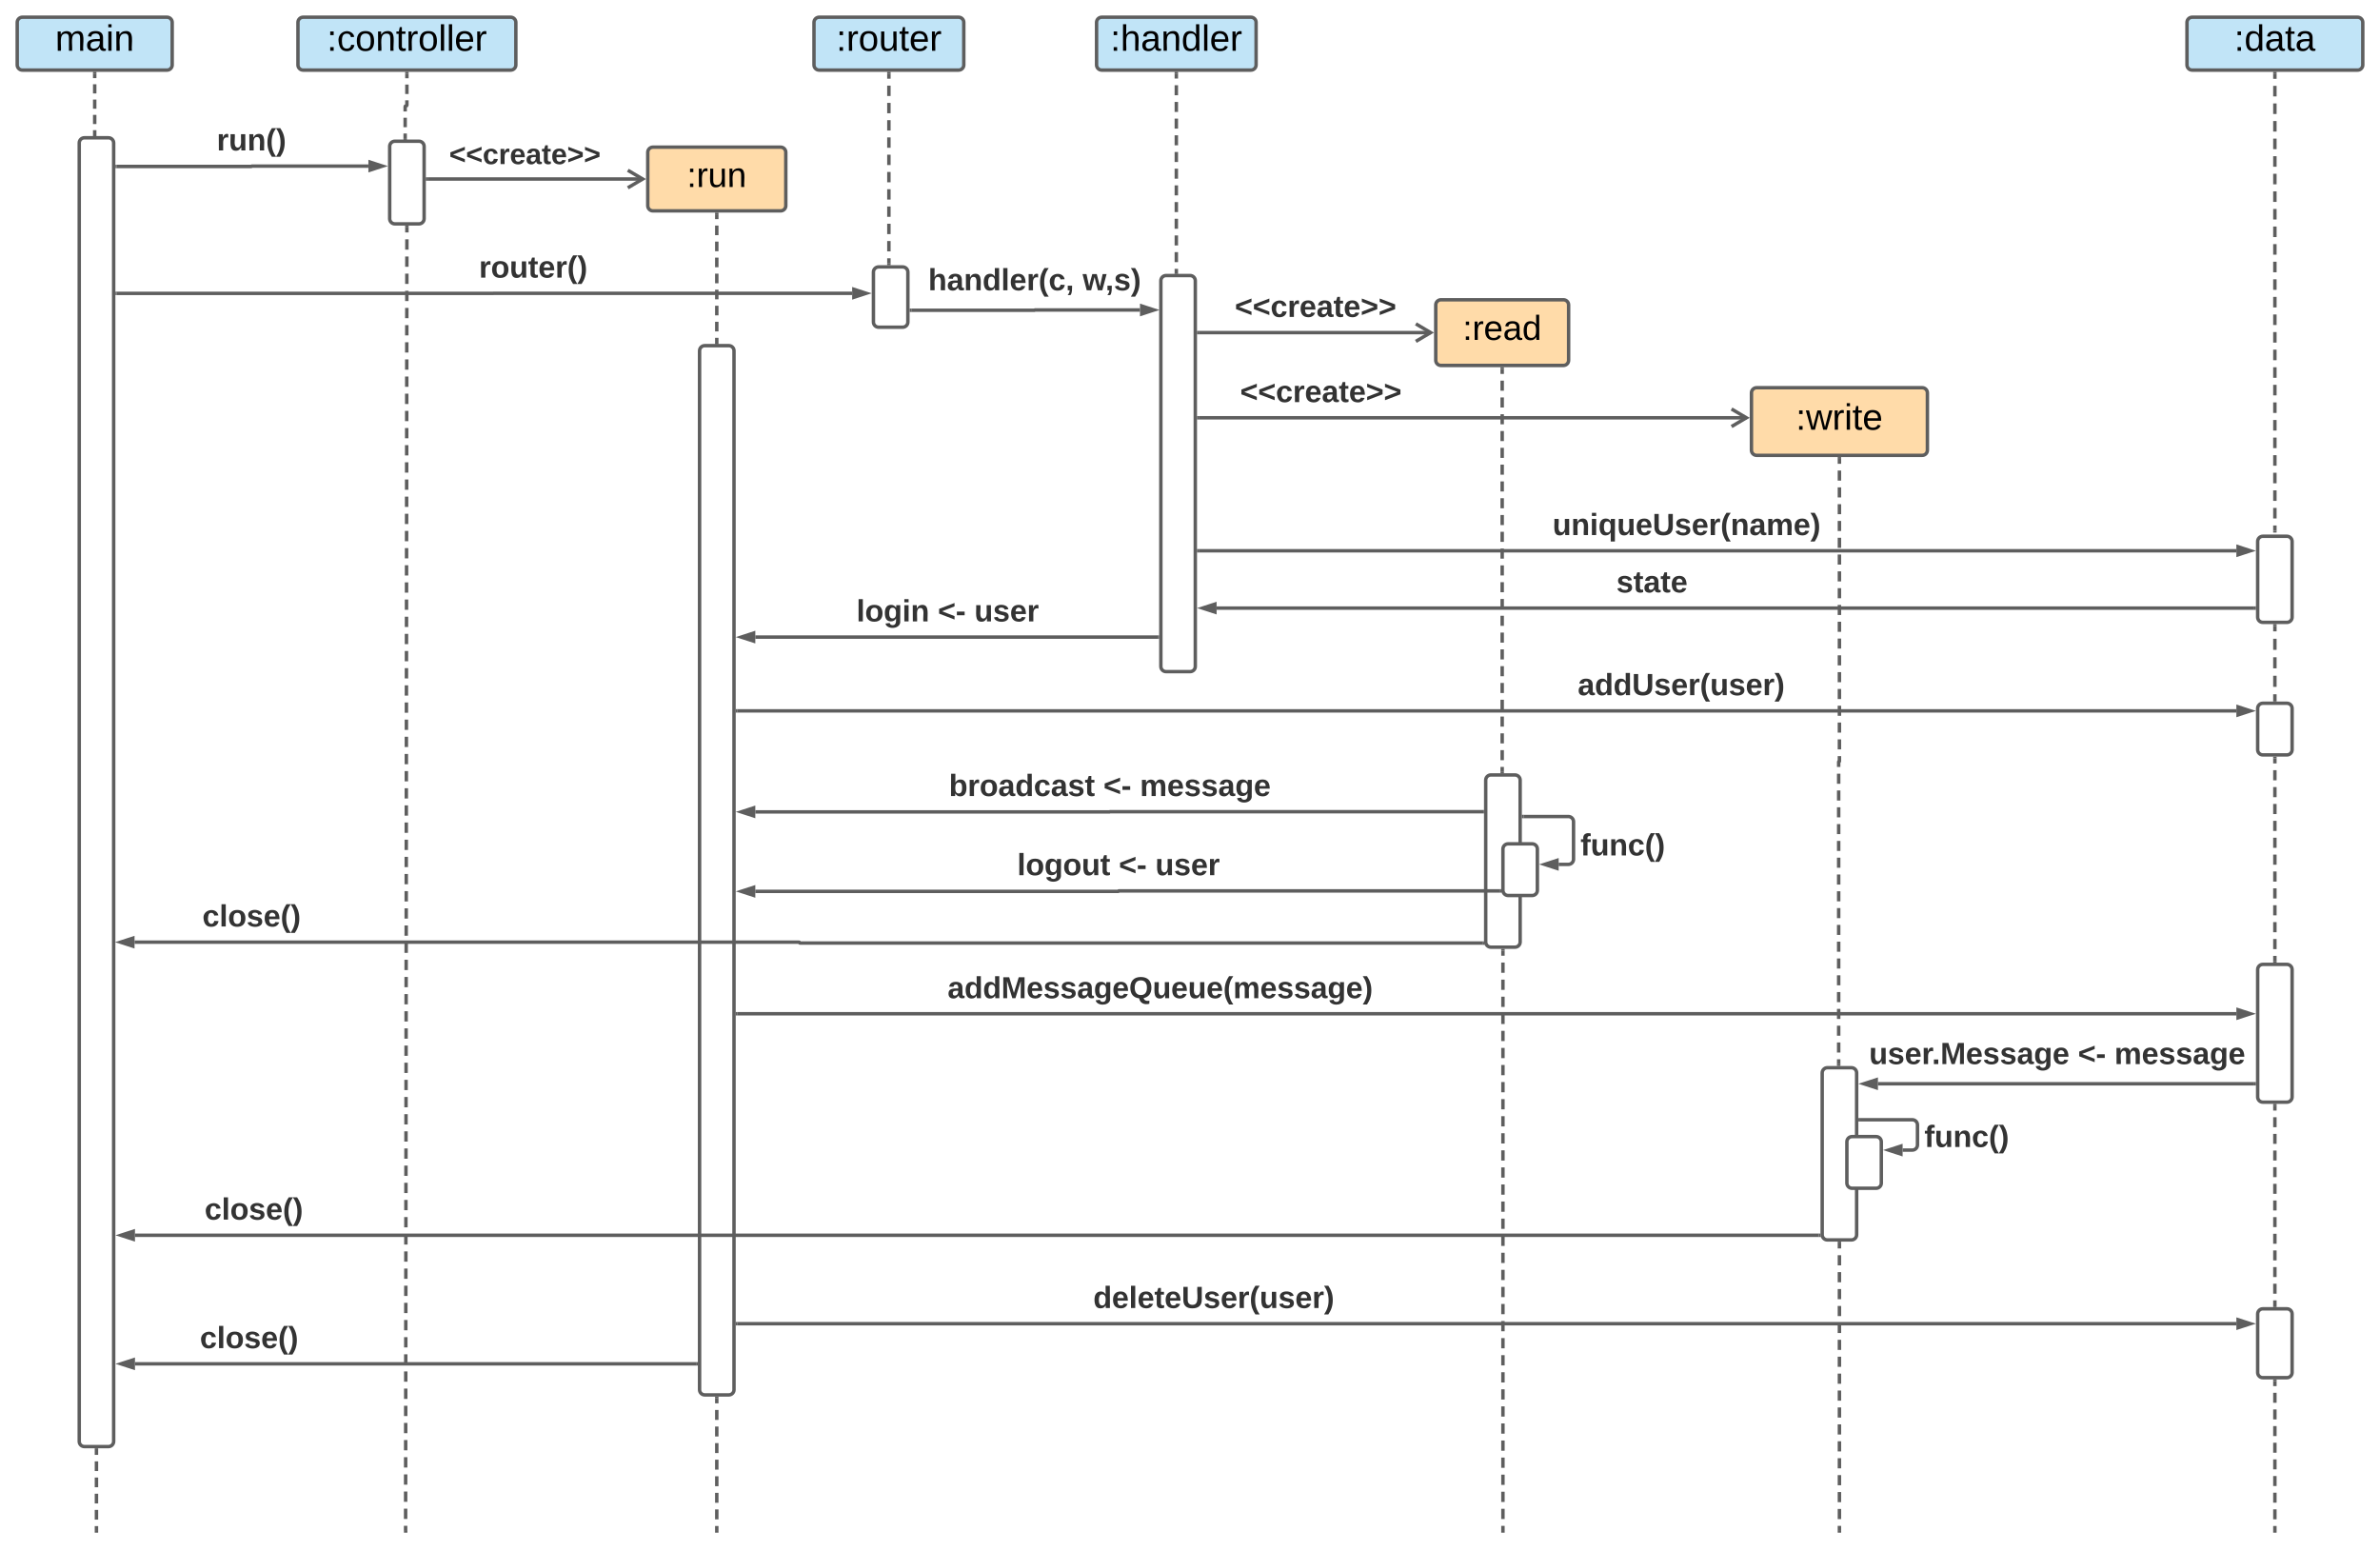 <svg xmlns="http://www.w3.org/2000/svg" xmlns:xlink="http://www.w3.org/1999/xlink" xmlns:lucid="lucid" width="2764.39" height="1801"><g transform="translate(-430 -100)" lucid:page-tab-id="qSWqtXJKNAfC"><path d="M0 0h3677.73v2581.67H0z" fill="#fff"/><path d="M450 126c0-3.3 2.7-6 6-6h168c3.3 0 6 2.7 6 6v49.42c0 3.3-2.7 6-6 6H456c-3.3 0-6-2.7-6-6z" stroke="#5e5e5e" stroke-width="4" fill="#c1e4f7"/><use xlink:href="#a" transform="matrix(1,0,0,1,450,120) translate(44.141 38.966)"/><path d="M522.03 266c0-3.3 2.7-6 6-6h28c3.3 0 6 2.7 6 6v1508c0 3.3-2.7 6-6 6h-28c-3.3 0-6-2.7-6-6z" stroke="#5e5e5e" stroke-width="4" fill="#fff"/><path d="M540 256.5v-5.33m0-7.1V233.4m0-7.1v-10.67m0-7.1v-10.67m0-7.1v-5.34M540 256.45v2.05" stroke="#5e5e5e" stroke-width="4" fill="none"/><path d="M542 185.47h-4v-2.05h4" fill="#5e5e5e"/><path d="M776.07 126c0-3.3 2.68-6 6-6h241.1c3.32 0 6 2.7 6 6v49.42c0 3.3-2.68 6-6 6h-241.1c-3.32 0-6-2.7-6-6z" stroke="#5e5e5e" stroke-width="4" fill="#c1e4f7"/><use xlink:href="#b" transform="matrix(1,0,0,1,776.068,120) translate(33.599 38.966)"/><path d="M1182.38 276.9c0-3.3 2.68-6 6-6h148.34c3.32 0 6 2.7 6 6v62c0 3.32-2.68 6-6 6h-148.34c-3.32 0-6-2.68-6-6z" stroke="#5e5e5e" stroke-width="4" fill="#ffdba9"/><use xlink:href="#c" transform="matrix(1,0,0,1,1182.377,270.907) translate(45.425 46.24)"/><path d="M1375.45 126c0-3.3 2.7-6 6-6h162c3.33 0 6 2.7 6 6v49.42c0 3.3-2.67 6-6 6h-162c-3.3 0-6-2.7-6-6z" stroke="#5e5e5e" stroke-width="4" fill="#c1e4f7"/><use xlink:href="#d" transform="matrix(1,0,0,1,1375.452,120) translate(25.814 38.966)"/><path d="M882.62 270c0-3.3 2.7-6 6-6h28c3.32 0 6 2.7 6 6v84c0 3.3-2.68 6-6 6h-28c-3.3 0-6-2.7-6-6z" stroke="#5e5e5e" stroke-width="4" fill="#fff"/><path d="M902.62 185.42v5.48m0 7.3v10.96m0 7.3v5.48l-.3.72-.7.3-.73.3-.3.7v5.5m0 7.3v10.96m0 7.3v5.48" stroke="#5e5e5e" stroke-width="4" fill="none"/><path d="M904.62 185.47h-4v-2.05h4" fill="#5e5e5e"/><path d="M900.6 260.45v2.05M926.62 307.9h250.12" stroke="#5e5e5e" stroke-width="4" fill="none"/><path d="M926.67 309.9h-2.05v-4h2.05" fill="#5e5e5e"/><path d="M1159.23 318.1l17.22-10.2-17.22-10.17" stroke="#5e5e5e" stroke-width="4" fill="none"/><use xlink:href="#e" transform="matrix(1,0,0,1,951.706,263.907) translate(0.005 26.667)"/><path d="M1703.67 126c0-3.3 2.7-6 6-6h173.3c3.3 0 6 2.7 6 6v49.42c0 3.3-2.7 6-6 6h-173.3c-3.3 0-6-2.7-6-6z" stroke="#5e5e5e" stroke-width="4" fill="#c1e4f7"/><use xlink:href="#f" transform="matrix(1,0,0,1,1703.674,120) translate(15.987 38.966)"/><path d="M2097.64 454.14c0-3.3 2.7-6 6-6h142.33c3.3 0 6 2.7 6 6v64.28c0 3.3-2.7 6-6 6h-142.33c-3.3 0-6-2.7-6-6z" stroke="#5e5e5e" stroke-width="4" fill="#ffdba9"/><use xlink:href="#g" transform="matrix(1,0,0,1,2097.641,448.14) translate(31.252 46.615)"/><path d="M1444.5 416c0-3.3 2.7-6 6-6h28c3.33 0 6 2.7 6 6v58c0 3.3-2.67 6-6 6h-28c-3.3 0-6-2.7-6-6z" stroke="#5e5e5e" stroke-width="4" fill="#fff"/><path d="M1462.46 185.42v6m0 8.03v12.04m0 8v12.04m0 8.02v12.03m0 8v12.05m0 8.02v12.03m0 8.02v12.03m0 8.02v12.03m0 8.03v12.03m0 8.02v12.03m0 8.03v12.03m0 8.02V406" stroke="#5e5e5e" stroke-width="4" fill="none"/><path d="M1464.46 185.47h-4v-2.05h4M1464.46 408h-4v-2.05h4" fill="#5e5e5e"/><path d="M565.53 293.33h156.33c.12 0 .22-.1.22-.2 0-.13.1-.23.2-.23h135.6" stroke="#5e5e5e" stroke-width="4" fill="none"/><path d="M565.58 295.33h-1.55v-4h1.55" fill="#5e5e5e"/><path d="M874.15 292.9l-14.26 4.63v-9.27z" stroke="#5e5e5e" stroke-width="4" fill="#5e5e5e"/><use xlink:href="#h" transform="matrix(1,0,0,1,681.757,246.238) translate(0.005 28.444)"/><path d="M565.53 440.73h437.44c.03 0 .05-.02.05-.05 0-.03.02-.05.05-.05h416.7" stroke="#5e5e5e" stroke-width="4" fill="none"/><path d="M565.58 442.73h-1.55v-4h1.55" fill="#5e5e5e"/><path d="M1436.04 440.63l-14.26 4.63V436z" stroke="#5e5e5e" stroke-width="4" fill="#5e5e5e"/><use xlink:href="#i" transform="matrix(1,0,0,1,986.333,393.962) translate(0.005 28.444)"/><path d="M1796.32 185.42v5.8m0 7.76v11.63m0 7.77V230m0 7.75v11.63m0 7.75v11.63m0 7.75v11.64m0 7.75v11.62m0 7.76v11.63m0 7.76v11.63m0 7.74v11.63m0 7.75v11.63m0 7.75v11.63m0 7.76v5.8" stroke="#5e5e5e" stroke-width="4" fill="none"/><path d="M1798.32 185.47h-4v-2.05h4" fill="#5e5e5e"/><path d="M1796.32 417.95V420" stroke="#5e5e5e" stroke-width="4" fill="none"/><path d="M1778.35 426c0-3.3 2.68-6 6-6h28c3.3 0 6 2.7 6 6v448c0 3.3-2.7 6-6 6h-28c-3.32 0-6-2.7-6-6z" stroke="#5e5e5e" stroke-width="4" fill="#fff"/><path d="M1488.5 460.35h143c.1 0 .18-.08.18-.18 0-.1.08-.17.18-.17h122.25" stroke="#5e5e5e" stroke-width="4" fill="none"/><path d="M1488.57 462.35h-2.06v-4h2.07" fill="#5e5e5e"/><path d="M1770.38 460l-14.27 4.64v-9.28z" stroke="#5e5e5e" stroke-width="4" fill="#5e5e5e"/><use xlink:href="#j" transform="matrix(1,0,0,1,1508.117,408.699) translate(0.005 28.444)"/><use xlink:href="#k" transform="matrix(1,0,0,1,1508.117,408.699) translate(179.363 28.444)"/><path d="M2464.33 556.27c0-3.3 2.68-6 6-6h192.36c3.3 0 6 2.7 6 6v66.56c0 3.3-2.7 6-6 6h-192.37c-3.32 0-6-2.7-6-6z" stroke="#5e5e5e" stroke-width="4" fill="#ffdba9"/><use xlink:href="#l" transform="matrix(1,0,0,1,2464.326,550.275) translate(51.484 48.768)"/><path d="M1822.35 486.28H2092" stroke="#5e5e5e" stroke-width="4" fill="none"/><path d="M1822.4 488.28h-2.05v-4h2.05" fill="#5e5e5e"/><path d="M2074.5 496.46l17.2-10.18-17.2-10.18" stroke="#5e5e5e" stroke-width="4" fill="none"/><use xlink:href="#m" transform="matrix(1,0,0,1,1864.217,439.612) translate(0.005 28.444)"/><path d="M1822.35 585.2h636.34" stroke="#5e5e5e" stroke-width="4" fill="none"/><path d="M1822.4 587.2h-2.05v-4h2.05" fill="#5e5e5e"/><path d="M2441.18 595.37l17.22-10.18-17.22-10.2" stroke="#5e5e5e" stroke-width="4" fill="none"/><use xlink:href="#m" transform="matrix(1,0,0,1,1870.389,538.527) translate(0.005 28.444)"/><path d="M1242.55 507.42c0-3.32 2.7-6 6-6h28c3.3 0 6 2.68 6 6V1714c0 3.3-2.7 6-6 6h-28c-3.3 0-6-2.7-6-6z" stroke="#5e5e5e" stroke-width="4" fill="#fff"/><path d="M1262.55 497.92v-5.6m0-7.44V473.7m0-7.45v-11.17m0-7.45v-11.18m0-7.45v-11.18m0-7.45V399.2m0-7.45v-11.18m0-7.45v-11.17m0-7.45v-5.6M1262.55 497.87v2.05" stroke="#5e5e5e" stroke-width="4" fill="none"/><path d="M1264.55 348.96h-4v-2.05h4" fill="#5e5e5e"/><path d="M2970.2 126c0-3.3 2.7-6 6-6h192.2c3.3 0 6 2.7 6 6v49.42c0 3.3-2.7 6-6 6h-192.2c-3.3 0-6-2.7-6-6z" stroke="#5e5e5e" stroke-width="4" fill="#c1e4f7"/><use xlink:href="#n" transform="matrix(1,0,0,1,2970.207,120) translate(54.845 38.966)"/><path d="M3052.3 728.8c0-3.32 2.68-6 6-6h28c3.3 0 6 2.68 6 6v88c0 3.3-2.7 6-6 6h-28c-3.32 0-6-2.7-6-6z" stroke="#5e5e5e" stroke-width="4" fill="#fff"/><path d="M3072.3 185.42v6.13m0 8.17v12.25m0 8.17v12.26m0 8.17v12.25m0 8.17v12.25m0 8.17v12.26m0 8.17v12.25m0 8.17v12.26m0 8.17v12.26m0 8.17v12.25m0 8.17v12.26m0 8.18v12.25m0 8.17v12.26m0 8.17v12.26m0 8.16v12.25m0 8.18v12.26m0 8.17v12.27m0 8.17v12.25m0 8.16v12.26m0 8.17v12.24m0 8.17v12.27m0 8.17v12.26m0 8.17v12.25m0 8.17v12.25m0 8.17v12.25m0 8.17v12.26m0 8.17v6.13" stroke="#5e5e5e" stroke-width="4" fill="none"/><path d="M3074.3 185.47h-4v-2.05h4" fill="#5e5e5e"/><path d="M3072.3 716.45v2.05M1822.35 739.65h1205.2" stroke="#5e5e5e" stroke-width="4" fill="none"/><path d="M1822.4 741.65h-2.05v-4h2.05" fill="#5e5e5e"/><path d="M3043.82 739.65l-14.26 4.63V735z" stroke="#5e5e5e" stroke-width="4" fill="#5e5e5e"/><use xlink:href="#o" transform="matrix(1,0,0,1,2233.272,692.979) translate(0.005 28.444)"/><path d="M3048.3 806.22H1843.1" stroke="#5e5e5e" stroke-width="4" fill="none"/><path d="M3050.3 808.22h-2.05v-4h2.05" fill="#5e5e5e"/><path d="M1826.82 806.22l14.27-4.64v9.27z" stroke="#5e5e5e" stroke-width="4" fill="#5e5e5e"/><use xlink:href="#p" transform="matrix(1,0,0,1,2307.385,759.55) translate(0.005 28.444)"/><path d="M1774.85 839.9H1307.3" stroke="#5e5e5e" stroke-width="4" fill="none"/><path d="M1776.35 841.9h-1.55v-4h1.55" fill="#5e5e5e"/><path d="M1291.02 839.9l14.27-4.65v9.27z" stroke="#5e5e5e" stroke-width="4" fill="#5e5e5e"/><use xlink:href="#q" transform="matrix(1,0,0,1,1424.773,793.22) translate(0.005 28.444)"/><use xlink:href="#r" transform="matrix(1,0,0,1,1424.773,793.22) translate(94.524 28.444)"/><use xlink:href="#s" transform="matrix(1,0,0,1,1424.773,793.22) translate(136.894 28.444)"/><path d="M3052.3 922.73c0-3.32 2.68-6 6-6h28c3.3 0 6 2.68 6 6v48c0 3.3-2.7 6-6 6h-28c-3.32 0-6-2.7-6-6z" stroke="#5e5e5e" stroke-width="4" fill="#fff"/><path d="M3072.3 826.8v6.44m0 8.6v12.88m0 8.6v12.88m0 8.6v12.9m0 8.58v6.45" stroke="#5e5e5e" stroke-width="4" fill="none"/><path d="M3074.3 826.84h-4v-2.05h4M3074.3 914.73h-4v-2.05h4" fill="#5e5e5e"/><path d="M1286.55 925.58h1741.01" stroke="#5e5e5e" stroke-width="4" fill="none"/><path d="M1286.6 927.58h-2.05v-4h2.05" fill="#5e5e5e"/><path d="M3043.82 925.58l-14.26 4.64v-9.27z" stroke="#5e5e5e" stroke-width="4" fill="#5e5e5e"/><use xlink:href="#t" transform="matrix(1,0,0,1,2262.512,878.914) translate(0.005 28.444)"/><path d="M2174.8 528.42v5.85m0 7.8v11.7m0 7.8v11.7m0 7.8v11.7m0 7.8v11.7m0 7.8v11.72m0 7.8v11.7m0 7.8v11.7m0 7.8v11.7m0 7.8v11.7m0 7.8v11.7m0 7.8v11.7m0 7.8v11.71m0 7.8v11.7m0 7.8v11.72m0 7.8v11.7m0 7.8v11.7m0 7.8v11.7m0 7.8v11.7m0 7.8v11.7m0 7.8v11.72m0 7.8v11.7m0 7.8v11.7m0 7.8v11.7m0 7.8v5.86" stroke="#5e5e5e" stroke-width="4" fill="none"/><path d="M2176.8 528.47h-4v-2.05h4" fill="#5e5e5e"/><path d="M2174.8 996.45v2.05M2566.5 632.83v5.85m0 7.8v11.7m0 7.8v11.7m0 7.82v11.7m0 7.8v11.7m0 7.8v11.72m0 7.8v11.7m0 7.8v11.72m0 7.8v11.7m0 7.8v11.7m0 7.82v11.7m0 7.8v11.7m0 7.8v11.72m0 7.8v11.7m0 7.8v11.72m0 7.8v11.7m0 7.8v11.7m0 7.82v11.7m0 7.8V984l-.12.3-.3.13-.3.14-.14.3v5.86m0 7.8v11.7m0 7.8v11.72m0 7.8v11.7m0 7.8v11.7m0 7.82v11.7m0 7.8v11.7m0 7.8v11.72m0 7.8v11.7m0 7.8v11.72m0 7.8v11.7m0 7.8v11.7m0 7.82v11.7m0 7.8v11.7m0 7.8v11.72m0 7.8v11.7m0 7.8v11.72m0 7.8v11.7m0 7.8v5.86" stroke="#5e5e5e" stroke-width="4" fill="none"/><path d="M2568.5 632.88h-4v-2.05h4M2567.64 1338h-4v-2.05h4" fill="#5e5e5e"/><path d="M2155.67 1006c0-3.3 2.7-6 6-6h28c3.32 0 6 2.7 6 6v188c0 3.3-2.68 6-6 6h-28c-3.3 0-6-2.7-6-6zM2546.5 1346c0-3.3 2.7-6 6-6h28c3.32 0 6 2.7 6 6v188c0 3.3-2.68 6-6 6h-28c-3.3 0-6-2.7-6-6z" stroke="#5e5e5e" stroke-width="4" fill="#fff"/><path d="M2151.67 1042.7h-432.45c-.06 0-.1.05-.1.1 0 .07-.06.1-.12.1h-411.7" stroke="#5e5e5e" stroke-width="4" fill="none"/><path d="M2153.67 1044.7h-2.05v-4h2.05" fill="#5e5e5e"/><path d="M1291.02 1042.9l14.27-4.62v9.27z" stroke="#5e5e5e" stroke-width="4" fill="#5e5e5e"/><use xlink:href="#u" transform="matrix(1,0,0,1,1532.245,996.031) translate(0.005 28.444)"/><use xlink:href="#r" transform="matrix(1,0,0,1,1532.245,996.031) translate(179.363 28.444)"/><use xlink:href="#v" transform="matrix(1,0,0,1,1532.245,996.031) translate(221.733 28.444)"/><path d="M2175.67 1086c0-3.3 2.7-6 6-6h28c3.32 0 6 2.7 6 6v48c0 3.3-2.68 6-6 6h-28c-3.3 0-6-2.7-6-6z" stroke="#5e5e5e" stroke-width="4" fill="#fff"/><path d="M2199.67 1048.27h52c3.32 0 6 2.7 6 6v43.6c0 3.3-2.68 6-6 6h-11.26" stroke="#5e5e5e" stroke-width="4" fill="none"/><path d="M2199.73 1050.27h-2.06v-4h2.06" fill="#5e5e5e"/><path d="M2224.15 1103.86l14.26-4.63v9.27z" stroke="#5e5e5e" stroke-width="4" fill="#5e5e5e"/><use xlink:href="#w" transform="matrix(1,0,0,1,2265.674,1065.029) translate(0.005 28.444)"/><path d="M2171.78 1134.65h-442.33c-.16 0-.3.12-.3.28 0 .15-.1.28-.27.28h-421.6" stroke="#5e5e5e" stroke-width="4" fill="none"/><path d="M2173.67 1134.27l.65 2.38h-2.6v-4h1.95" fill="#5e5e5e"/><path d="M1291.02 1135.2l14.27-4.62v9.27z" stroke="#5e5e5e" stroke-width="4" fill="#5e5e5e"/><use xlink:href="#x" transform="matrix(1,0,0,1,1611.473,1087.981) translate(0.005 28.444)"/><use xlink:href="#r" transform="matrix(1,0,0,1,1611.473,1087.981) translate(118.03 28.444)"/><use xlink:href="#s" transform="matrix(1,0,0,1,1611.473,1087.981) translate(160.4 28.444)"/><path d="M3052.3 1226c0-3.3 2.68-6 6-6h28c3.3 0 6 2.7 6 6v148c0 3.3-2.7 6-6 6h-28c-3.32 0-6-2.7-6-6z" stroke="#5e5e5e" stroke-width="4" fill="#fff"/><path d="M3072.3 980.73v5.88m0 7.85v11.77m0 7.84v11.76m0 7.84v11.77m0 7.84v11.76m0 7.85v11.76m0 7.84v11.77m0 7.84v11.75m0 7.84v11.76m0 7.84v11.76m0 7.85v11.77m0 7.84v11.78m0 7.84v5.88" stroke="#5e5e5e" stroke-width="4" fill="none"/><path d="M3074.3 980.78h-4v-2.05h4M3074.3 1218h-4v-2.05h4" fill="#5e5e5e"/><path d="M1286.55 1277.33h1741" stroke="#5e5e5e" stroke-width="4" fill="none"/><path d="M1286.6 1279.33h-2.05v-4h2.05" fill="#5e5e5e"/><path d="M3043.82 1277.33l-14.26 4.64v-9.27z" stroke="#5e5e5e" stroke-width="4" fill="#5e5e5e"/><use xlink:href="#y" transform="matrix(1,0,0,1,1530.592,1231.093) translate(0.005 28.16)"/><path d="M3048.3 1358.65h-437.05" stroke="#5e5e5e" stroke-width="4" fill="none"/><path d="M3050.3 1360.65h-2.05v-4h2.05" fill="#5e5e5e"/><path d="M2594.98 1358.65l14.27-4.64v9.28z" stroke="#5e5e5e" stroke-width="4" fill="#5e5e5e"/><use xlink:href="#z" transform="matrix(1,0,0,1,2600.884,1307.347) translate(0.005 28.444)"/><use xlink:href="#r" transform="matrix(1,0,0,1,2600.884,1307.347) translate(242.672 28.444)"/><use xlink:href="#A" transform="matrix(1,0,0,1,2600.884,1307.347) translate(285.042 28.444)"/><path d="M2151.94 1195.24h-792.7c-.27 0-.5-.23-.5-.52 0-.3-.24-.52-.53-.52H586.28" stroke="#5e5e5e" stroke-width="4" fill="none"/><path d="M2153.67 1194.27l.8 2.97h-2.58v-4h1.77" fill="#5e5e5e"/><path d="M570 1194.2l14.27-4.64v9.27z" stroke="#5e5e5e" stroke-width="4" fill="#5e5e5e"/><use xlink:href="#B" transform="matrix(1,0,0,1,665.027,1147.533) translate(0.005 28.444)"/><path d="M2575.17 1426c0-3.3 2.68-6 6-6h28c3.3 0 6 2.7 6 6v48c0 3.3-2.7 6-6 6h-28c-3.32 0-6-2.7-6-6z" stroke="#5e5e5e" stroke-width="4" fill="#fff"/><path d="M2590.5 1400.43h60.67c3.3 0 6 2.7 6 6v23.24c0 3.32-2.7 6-6 6h-11.27" stroke="#5e5e5e" stroke-width="4" fill="none"/><path d="M2590.56 1402.43h-2.05v-4h2.06" fill="#5e5e5e"/><path d="M2623.64 1435.67l14.26-4.63v9.27z" stroke="#5e5e5e" stroke-width="4" fill="#5e5e5e"/><use xlink:href="#w" transform="matrix(1,0,0,1,2665.167,1403.63) translate(0.005 28.444)"/><path d="M2542.6 1534.6H586.77" stroke="#5e5e5e" stroke-width="4" fill="none"/><path d="M2544.5 1534.27l.64 2.34h-2.6v-4h1.97" fill="#5e5e5e"/><path d="M570.5 1534.6l14.27-4.62v9.27z" stroke="#5e5e5e" stroke-width="4" fill="#5e5e5e"/><use xlink:href="#B" transform="matrix(1,0,0,1,667.651,1487.948) translate(0.005 28.444)"/><path d="M3052.3 1626c0-3.3 2.68-6 6-6h28c3.3 0 6 2.7 6 6v68c0 3.3-2.7 6-6 6h-28c-3.32 0-6-2.7-6-6z" stroke="#5e5e5e" stroke-width="4" fill="#fff"/><path d="M3072.3 1616v-5.8m0-7.73v-11.6m0-7.74v-11.6m0-7.73v-11.6m0-7.73v-11.6m0-7.74v-11.6m0-7.73v-11.6m0-7.73v-11.6m0-7.74v-11.6m0-7.73v-11.6m0-7.73v-11.6m0-7.74v-11.6m0-7.73v-5.8" stroke="#5e5e5e" stroke-width="4" fill="none"/><path d="M3074.3 1618h-4v-2.05h4" fill="#5e5e5e"/><path d="M3072.3 1384.05V1382M1286.55 1637.3h1741" stroke="#5e5e5e" stroke-width="4" fill="none"/><path d="M1286.6 1639.3h-2.05v-4h2.05" fill="#5e5e5e"/><path d="M3043.82 1637.3l-14.26 4.64v-9.27z" stroke="#5e5e5e" stroke-width="4" fill="#5e5e5e"/><use xlink:href="#C" transform="matrix(1,0,0,1,1699.775,1590.64) translate(0.005 28.444)"/><path d="M1238.55 1683.9H586.76" stroke="#5e5e5e" stroke-width="4" fill="none"/><path d="M1240.55 1685.9h-2.05v-4h2.05" fill="#5e5e5e"/><path d="M570.5 1683.9l14.27-4.63v9.27z" stroke="#5e5e5e" stroke-width="4" fill="#5e5e5e"/><use xlink:href="#B" transform="matrix(1,0,0,1,662.17,1637.238) translate(0.005 28.444)"/><path d="M902.62 364v5.98m0 7.96l-.02 11.96m0 7.97l-.02 11.95m0 7.97l-.02 11.94m0 7.97l-.02 11.96m0 7.97l-.02 11.95m0 7.97l-.02 11.95m0 7.97l-.02 11.95m0 7.97l-.02 11.94m0 7.97v11.97m-.02 7.96v11.96m-.02 7.96v11.95m-.02 7.98v11.95m-.02 7.97v11.95m-.02 7.97v11.95m-.02 7.97v11.95m-.02 7.96v11.95m0 7.98l-.03 11.95m0 7.97l-.03 11.96m0 7.96v11.96m-.02 7.96v11.96m-.02 7.97v11.95m-.02 7.97v11.94m0 7.97l-.02 11.96m0 7.97l-.02 11.95m0 7.97l-.02 11.95m0 7.97l-.02 11.95m0 7.97l-.02 11.94m0 7.97v11.97m-.02 7.96v11.96m-.02 7.96v11.95m-.02 7.98v11.95m-.02 7.97v11.95m-.02 7.97v11.95m-.02 7.97v11.95m-.02 7.96v11.95m0 7.98l-.03 11.95m0 7.97v11.96m-.02 7.96v11.96m0 7.96l-.02 11.96m0 7.97l-.02 11.95m0 7.97l-.02 11.94m0 7.97l-.02 11.96m0 7.97l-.02 11.95m0 7.97l-.02 11.95m0 7.97l-.02 11.95m0 7.97v11.94m-.02 7.97v11.97m-.02 7.96v11.96m-.02 7.96v11.95m-.02 7.98v11.95m-.02 7.97v11.95m-.02 7.97v11.95m-.02 7.97v11.95m0 7.96l-.03 11.95m0 7.98l-.03 11.95m0 7.97v11.96m-.02 7.96v11.96m-.02 7.96v11.96m-.02 7.97v11.95m0 7.97l-.02 11.94m0 7.97l-.02 11.96m0 7.97l-.02 11.95m0 7.97l-.02 11.95m0 7.97l-.02 11.95m0 7.97v11.94m-.02 7.97v11.97m-.02 7.96v11.96m-.02 7.96v11.95m-.02 7.98v11.95m-.02 7.97v11.95m-.02 7.97v11.95m-.02 7.97v11.95m0 7.96l-.03 11.95m0 7.98v11.95m-.02 7.97v11.96m0 7.96l-.02 5.98" stroke="#5e5e5e" stroke-width="4" fill="none"/><path d="M904.62 364.05h-4V362h4" fill="#5e5e5e"/><path d="M901.18 1877.95v2.05M542.03 1784v5.64m0 7.52v11.28m0 7.52v11.28m0 7.52v11.28m0 7.52v11.28m0 7.52v5.64" stroke="#5e5e5e" stroke-width="4" fill="none"/><path d="M544.03 1784.05h-4V1782h4" fill="#5e5e5e"/><path d="M542.03 1877.95v2.05M1262.55 1724v5.77m0 7.7v11.55m0 7.7v11.55m0 7.7v11.55m0 7.7v11.55m0 7.7v11.55m0 7.7v11.55m0 7.7v11.55m0 7.7v5.78" stroke="#5e5e5e" stroke-width="4" fill="none"/><path d="M1264.55 1724.05h-4V1722h4" fill="#5e5e5e"/><path d="M1262.55 1877.95v2.05" stroke="#5e5e5e" stroke-width="4" fill="none"/><use xlink:href="#D" transform="matrix(1,0,0,1,1270.551,1781) translate(0.005 26.667)"/><path d="M3072.3 1704v5.8m0 7.73v11.6m0 7.74v11.6m0 7.73v11.6m0 7.73v11.6m0 7.74v11.6m0 7.73v11.6m0 7.73v11.6m0 7.74v11.6m0 7.73v5.8" stroke="#5e5e5e" stroke-width="4" fill="none"/><path d="M3074.3 1704.05h-4V1702h4" fill="#5e5e5e"/><path d="M3072.3 1877.95v2.05M2566.5 1544v5.9m0 7.85v11.8m0 7.85v11.8m0 7.85v11.8m0 7.84v11.78m0 7.86v11.8m0 7.85v11.78m0 7.86v11.78m0 7.86v11.8m0 7.85v11.8m0 7.85v11.78m0 7.86v11.8m0 7.85v11.8m0 7.85v11.8m0 7.84v11.8m0 7.85v11.8m0 7.86v11.8m0 7.85v5.9" stroke="#5e5e5e" stroke-width="4" fill="none"/><path d="M2568.5 1544.05h-4V1542h4" fill="#5e5e5e"/><path d="M2566.5 1877.95v2.05M2175.67 1204v5.95m0 7.93v11.9m0 7.92v11.9m0 7.92v11.9m0 7.93v11.9m0 7.92v11.9m0 7.92v11.9m0 7.92v11.9m0 7.92v11.9m0 7.92v11.9m0 7.93v11.88m0 7.93v11.9m0 7.94v11.9m0 7.92v11.9m0 7.92v11.9m0 7.93v11.9m0 7.93v11.9m0 7.92v11.9m0 7.93v11.9m0 7.92v11.9m0 7.92v11.9m0 7.93v11.9m0 7.92v11.9m0 7.92v11.9m0 7.92v11.9m0 7.92v11.9m0 7.92v11.9m0 7.93v11.88m0 7.93v11.9m0 7.94v11.9m0 7.92v11.9m0 7.92v11.9m0 7.93v11.9m0 7.93v11.9m0 7.92v5.95" stroke="#5e5e5e" stroke-width="4" fill="none"/><path d="M2177.67 1204.05h-4V1202h4" fill="#5e5e5e"/><path d="M2175.67 1877.95v2.05" stroke="#5e5e5e" stroke-width="4" fill="none"/><defs><path d="M210-169c-67 3-38 105-44 169h-31v-121c0-29-5-50-35-48C34-165 62-65 56 0H25l-1-190h30c1 10-1 24 2 32 10-44 99-50 107 0 11-21 27-35 58-36 85-2 47 119 55 194h-31v-121c0-29-5-49-35-48" id="E"/><path d="M141-36C126-15 110 5 73 4 37 3 15-17 15-53c-1-64 63-63 125-63 3-35-9-54-41-54-24 1-41 7-42 31l-33-3c5-37 33-52 76-52 45 0 72 20 72 64v82c-1 20 7 32 28 27v20c-31 9-61-2-59-35zM48-53c0 20 12 33 32 33 41-3 63-29 60-74-43 2-92-5-92 41" id="F"/><path d="M24-231v-30h32v30H24zM24 0v-190h32V0H24" id="G"/><path d="M117-194c89-4 53 116 60 194h-32v-121c0-31-8-49-39-48C34-167 62-67 57 0H25l-1-190h30c1 10-1 24 2 32 11-22 29-35 61-36" id="H"/><g id="a"><use transform="matrix(0.118,0,0,0.118,0,0)" xlink:href="#E"/><use transform="matrix(0.118,0,0,0.118,35.252,0)" xlink:href="#F"/><use transform="matrix(0.118,0,0,0.118,58.833,0)" xlink:href="#G"/><use transform="matrix(0.118,0,0,0.118,68.147,0)" xlink:href="#H"/></g><path d="M33-154v-36h34v36H33zM33 0v-36h34V0H33" id="I"/><path d="M96-169c-40 0-48 33-48 73s9 75 48 75c24 0 41-14 43-38l32 2c-6 37-31 61-74 61-59 0-76-41-82-99-10-93 101-131 147-64 4 7 5 14 7 22l-32 3c-4-21-16-35-41-35" id="J"/><path d="M100-194c62-1 85 37 85 99 1 63-27 99-86 99S16-35 15-95c0-66 28-99 85-99zM99-20c44 1 53-31 53-75 0-43-8-75-51-75s-53 32-53 75 10 74 51 75" id="K"/><path d="M59-47c-2 24 18 29 38 22v24C64 9 27 4 27-40v-127H5v-23h24l9-43h21v43h35v23H59v120" id="L"/><path d="M114-163C36-179 61-72 57 0H25l-1-190h30c1 12-1 29 2 39 6-27 23-49 58-41v29" id="M"/><path d="M24 0v-261h32V0H24" id="N"/><path d="M100-194c63 0 86 42 84 106H49c0 40 14 67 53 68 26 1 43-12 49-29l28 8c-11 28-37 45-77 45C44 4 14-33 15-96c1-61 26-98 85-98zm52 81c6-60-76-77-97-28-3 7-6 17-6 28h103" id="O"/><g id="b"><use transform="matrix(0.118,0,0,0.118,0,0)" xlink:href="#I"/><use transform="matrix(0.118,0,0,0.118,11.79,0)" xlink:href="#J"/><use transform="matrix(0.118,0,0,0.118,33.012,0)" xlink:href="#K"/><use transform="matrix(0.118,0,0,0.118,56.593,0)" xlink:href="#H"/><use transform="matrix(0.118,0,0,0.118,80.173,0)" xlink:href="#L"/><use transform="matrix(0.118,0,0,0.118,91.963,0)" xlink:href="#M"/><use transform="matrix(0.118,0,0,0.118,105.993,0)" xlink:href="#K"/><use transform="matrix(0.118,0,0,0.118,129.573,0)" xlink:href="#N"/><use transform="matrix(0.118,0,0,0.118,138.888,0)" xlink:href="#N"/><use transform="matrix(0.118,0,0,0.118,148.202,0)" xlink:href="#O"/><use transform="matrix(0.118,0,0,0.118,171.782,0)" xlink:href="#M"/></g><path d="M84 4C-5 8 30-112 23-190h32v120c0 31 7 50 39 49 72-2 45-101 50-169h31l1 190h-30c-1-10 1-25-2-33-11 22-28 36-60 37" id="P"/><g id="c"><use transform="matrix(0.112,0,0,0.112,0,0)" xlink:href="#I"/><use transform="matrix(0.112,0,0,0.112,11.173,0)" xlink:href="#M"/><use transform="matrix(0.112,0,0,0.112,24.469,0)" xlink:href="#P"/><use transform="matrix(0.112,0,0,0.112,46.814,0)" xlink:href="#H"/></g><g id="d"><use transform="matrix(0.118,0,0,0.118,0,0)" xlink:href="#I"/><use transform="matrix(0.118,0,0,0.118,11.79,0)" xlink:href="#M"/><use transform="matrix(0.118,0,0,0.118,25.82,0)" xlink:href="#K"/><use transform="matrix(0.118,0,0,0.118,49.401,0)" xlink:href="#P"/><use transform="matrix(0.118,0,0,0.118,72.981,0)" xlink:href="#L"/><use transform="matrix(0.118,0,0,0.118,84.771,0)" xlink:href="#O"/><use transform="matrix(0.118,0,0,0.118,108.351,0)" xlink:href="#M"/></g><path fill="#333" d="M15-91v-56l181-69v40L49-119l147 57v40" id="Q"/><path fill="#333" d="M190-63c-7 42-38 67-86 67-59 0-84-38-90-98-12-110 154-137 174-36l-49 2c-2-19-15-32-35-32-30 0-35 28-38 64-6 74 65 87 74 30" id="R"/><path fill="#333" d="M135-150c-39-12-60 13-60 57V0H25l-1-190h47c2 13-1 29 3 40 6-28 27-53 61-41v41" id="S"/><path fill="#333" d="M185-48c-13 30-37 53-82 52C43 2 14-33 14-96s30-98 90-98c62 0 83 45 84 108H66c0 31 8 55 39 56 18 0 30-7 34-22zm-45-69c5-46-57-63-70-21-2 6-4 13-4 21h74" id="T"/><path fill="#333" d="M133-34C117-15 103 5 69 4 32 3 11-16 11-54c-1-60 55-63 116-61 1-26-3-47-28-47-18 1-26 9-28 27l-52-2c7-38 36-58 82-57s74 22 75 68l1 82c-1 14 12 18 25 15v27c-30 8-71 5-69-32zm-48 3c29 0 43-24 42-57-32 0-66-3-65 30 0 17 8 27 23 27" id="U"/><path fill="#333" d="M115-3C79 11 28 4 28-45v-112H4v-33h27l15-45h31v45h36v33H77v99c-1 23 16 31 38 25v30" id="V"/><path fill="#333" d="M15-22v-40l146-57-146-57v-40l181 69v56" id="W"/><g id="e"><use transform="matrix(0.093,0,0,0.093,0,0)" xlink:href="#Q"/><use transform="matrix(0.093,0,0,0.093,19.444,0)" xlink:href="#Q"/><use transform="matrix(0.093,0,0,0.093,38.889,0)" xlink:href="#R"/><use transform="matrix(0.093,0,0,0.093,57.407,0)" xlink:href="#S"/><use transform="matrix(0.093,0,0,0.093,70.37,0)" xlink:href="#T"/><use transform="matrix(0.093,0,0,0.093,88.889,0)" xlink:href="#U"/><use transform="matrix(0.093,0,0,0.093,107.407,0)" xlink:href="#V"/><use transform="matrix(0.093,0,0,0.093,118.426,0)" xlink:href="#T"/><use transform="matrix(0.093,0,0,0.093,136.944,0)" xlink:href="#W"/><use transform="matrix(0.093,0,0,0.093,156.389,0)" xlink:href="#W"/></g><path d="M106-169C34-169 62-67 57 0H25v-261h32l-1 103c12-21 28-36 61-36 89 0 53 116 60 194h-32v-121c2-32-8-49-39-48" id="X"/><path d="M85-194c31 0 48 13 60 33l-1-100h32l1 261h-30c-2-10 0-23-3-31C134-8 116 4 85 4 32 4 16-35 15-94c0-66 23-100 70-100zm9 24c-40 0-46 34-46 75 0 40 6 74 45 74 42 0 51-32 51-76 0-42-9-74-50-73" id="Y"/><g id="f"><use transform="matrix(0.118,0,0,0.118,0,0)" xlink:href="#I"/><use transform="matrix(0.118,0,0,0.118,11.79,0)" xlink:href="#X"/><use transform="matrix(0.118,0,0,0.118,35.37,0)" xlink:href="#F"/><use transform="matrix(0.118,0,0,0.118,58.951,0)" xlink:href="#H"/><use transform="matrix(0.118,0,0,0.118,82.531,0)" xlink:href="#Y"/><use transform="matrix(0.118,0,0,0.118,106.111,0)" xlink:href="#N"/><use transform="matrix(0.118,0,0,0.118,115.425,0)" xlink:href="#O"/><use transform="matrix(0.118,0,0,0.118,139.006,0)" xlink:href="#M"/></g><g id="g"><use transform="matrix(0.112,0,0,0.112,0,0)" xlink:href="#I"/><use transform="matrix(0.112,0,0,0.112,11.173,0)" xlink:href="#M"/><use transform="matrix(0.112,0,0,0.112,24.469,0)" xlink:href="#O"/><use transform="matrix(0.112,0,0,0.112,46.814,0)" xlink:href="#F"/><use transform="matrix(0.112,0,0,0.112,69.16,0)" xlink:href="#Y"/></g><path fill="#333" d="M85 4C-2 5 27-109 22-190h50c7 57-23 150 33 157 60-5 35-97 40-157h50l1 190h-47c-2-12 1-28-3-38-12 25-28 42-61 42" id="Z"/><path fill="#333" d="M135-194c87-1 58 113 63 194h-50c-7-57 23-157-34-157-59 0-34 97-39 157H25l-1-190h47c2 12-1 28 3 38 12-26 28-41 61-42" id="aa"/><path fill="#333" d="M67-93c0 74 22 123 53 168H70C40 30 18-18 18-93s22-123 52-168h50c-32 44-53 94-53 168" id="ab"/><path fill="#333" d="M102-93c0 74-22 123-52 168H0C30 29 54-18 53-93c0-74-22-123-53-168h50c30 45 52 94 52 168" id="ac"/><g id="h"><use transform="matrix(0.099,0,0,0.099,0,0)" xlink:href="#S"/><use transform="matrix(0.099,0,0,0.099,13.827,0)" xlink:href="#Z"/><use transform="matrix(0.099,0,0,0.099,35.457,0)" xlink:href="#aa"/><use transform="matrix(0.099,0,0,0.099,57.086,0)" xlink:href="#ab"/><use transform="matrix(0.099,0,0,0.099,68.84,0)" xlink:href="#ac"/></g><path fill="#333" d="M110-194c64 0 96 36 96 99 0 64-35 99-97 99-61 0-95-36-95-99 0-62 34-99 96-99zm-1 164c35 0 45-28 45-65 0-40-10-65-43-65-34 0-45 26-45 65 0 36 10 65 43 65" id="ad"/><g id="i"><use transform="matrix(0.099,0,0,0.099,0,0)" xlink:href="#S"/><use transform="matrix(0.099,0,0,0.099,13.827,0)" xlink:href="#ad"/><use transform="matrix(0.099,0,0,0.099,35.457,0)" xlink:href="#Z"/><use transform="matrix(0.099,0,0,0.099,57.086,0)" xlink:href="#V"/><use transform="matrix(0.099,0,0,0.099,68.84,0)" xlink:href="#T"/><use transform="matrix(0.099,0,0,0.099,88.593,0)" xlink:href="#S"/><use transform="matrix(0.099,0,0,0.099,102.42,0)" xlink:href="#ab"/><use transform="matrix(0.099,0,0,0.099,114.173,0)" xlink:href="#ac"/></g><path fill="#333" d="M114-157C55-157 80-60 75 0H25v-261h50l-1 109c12-26 28-41 61-42 86-1 58 113 63 194h-50c-7-57 23-157-34-157" id="ae"/><path fill="#333" d="M88-194c31-1 46 15 58 34l-1-101h50l1 261h-48c-2-10 0-23-3-31C134-8 116 4 84 4 32 4 16-41 15-95c0-56 19-97 73-99zm17 164c33 0 40-30 41-66 1-37-9-64-41-64s-38 30-39 65c0 43 13 65 39 65" id="af"/><path fill="#333" d="M25 0v-261h50V0H25" id="ag"/><path fill="#333" d="M76-54c-1 42 2 86-19 110H24C36 42 46 24 48 0H25v-54h51" id="ah"/><g id="j"><use transform="matrix(0.099,0,0,0.099,0,0)" xlink:href="#ae"/><use transform="matrix(0.099,0,0,0.099,21.63,0)" xlink:href="#U"/><use transform="matrix(0.099,0,0,0.099,41.383,0)" xlink:href="#aa"/><use transform="matrix(0.099,0,0,0.099,63.012,0)" xlink:href="#af"/><use transform="matrix(0.099,0,0,0.099,84.642,0)" xlink:href="#ag"/><use transform="matrix(0.099,0,0,0.099,94.519,0)" xlink:href="#T"/><use transform="matrix(0.099,0,0,0.099,114.272,0)" xlink:href="#S"/><use transform="matrix(0.099,0,0,0.099,128.099,0)" xlink:href="#ab"/><use transform="matrix(0.099,0,0,0.099,139.852,0)" xlink:href="#R"/><use transform="matrix(0.099,0,0,0.099,159.605,0)" xlink:href="#ah"/></g><path fill="#333" d="M231 0h-52l-39-155L100 0H48L-1-190h46L77-45c9-52 24-97 36-145h53l37 145 32-145h46" id="ai"/><path fill="#333" d="M137-138c1-29-70-34-71-4 15 46 118 7 119 86 1 83-164 76-172 9l43-7c4 19 20 25 44 25 33 8 57-30 24-41C81-84 22-81 20-136c-2-80 154-74 161-7" id="aj"/><g id="k"><use transform="matrix(0.099,0,0,0.099,0,0)" xlink:href="#ai"/><use transform="matrix(0.099,0,0,0.099,26.37,0)" xlink:href="#ah"/><use transform="matrix(0.099,0,0,0.099,36.247,0)" xlink:href="#aj"/><use transform="matrix(0.099,0,0,0.099,56,0)" xlink:href="#ac"/></g><path d="M206 0h-36l-40-164L89 0H53L-1-190h32L70-26l43-164h34l41 164 42-164h31" id="ak"/><g id="l"><use transform="matrix(0.118,0,0,0.118,0,0)" xlink:href="#I"/><use transform="matrix(0.118,0,0,0.118,11.79,0)" xlink:href="#ak"/><use transform="matrix(0.118,0,0,0.118,42.327,0)" xlink:href="#M"/><use transform="matrix(0.118,0,0,0.118,56.357,0)" xlink:href="#G"/><use transform="matrix(0.118,0,0,0.118,65.671,0)" xlink:href="#L"/><use transform="matrix(0.118,0,0,0.118,77.461,0)" xlink:href="#O"/></g><g id="m"><use transform="matrix(0.099,0,0,0.099,0,0)" xlink:href="#Q"/><use transform="matrix(0.099,0,0,0.099,20.741,0)" xlink:href="#Q"/><use transform="matrix(0.099,0,0,0.099,41.481,0)" xlink:href="#R"/><use transform="matrix(0.099,0,0,0.099,61.235,0)" xlink:href="#S"/><use transform="matrix(0.099,0,0,0.099,75.062,0)" xlink:href="#T"/><use transform="matrix(0.099,0,0,0.099,94.815,0)" xlink:href="#U"/><use transform="matrix(0.099,0,0,0.099,114.568,0)" xlink:href="#V"/><use transform="matrix(0.099,0,0,0.099,126.321,0)" xlink:href="#T"/><use transform="matrix(0.099,0,0,0.099,146.074,0)" xlink:href="#W"/><use transform="matrix(0.099,0,0,0.099,166.815,0)" xlink:href="#W"/></g><g id="n"><use transform="matrix(0.118,0,0,0.118,0,0)" xlink:href="#I"/><use transform="matrix(0.118,0,0,0.118,11.79,0)" xlink:href="#Y"/><use transform="matrix(0.118,0,0,0.118,35.37,0)" xlink:href="#F"/><use transform="matrix(0.118,0,0,0.118,58.951,0)" xlink:href="#L"/><use transform="matrix(0.118,0,0,0.118,70.741,0)" xlink:href="#F"/></g><path fill="#333" d="M25-224v-37h50v37H25zM25 0v-190h50V0H25" id="al"/><path fill="#333" d="M84 4C32 4 15-41 15-95c0-55 18-99 73-99 29 0 47 12 58 34l2-30h48l-1 265h-49V-32C136-9 114 4 84 4zm21-34c32 0 41-29 41-66 0-36-9-64-40-64-33 0-39 30-40 65 0 43 13 65 39 65" id="am"/><path fill="#333" d="M238-95c0 69-44 99-111 99C63 4 22-25 22-93v-155h51v151c-1 38 19 59 55 60 90 1 49-130 58-211h52v153" id="an"/><path fill="#333" d="M220-157c-53 9-28 100-34 157h-49v-107c1-27-5-49-29-50C55-147 81-57 75 0H25l-1-190h47c2 12-1 28 3 38 10-53 101-56 108 0 13-22 24-43 59-42 82 1 51 116 57 194h-49v-107c-1-25-5-48-29-50" id="ao"/><g id="o"><use transform="matrix(0.099,0,0,0.099,0,0)" xlink:href="#Z"/><use transform="matrix(0.099,0,0,0.099,21.63,0)" xlink:href="#aa"/><use transform="matrix(0.099,0,0,0.099,43.259,0)" xlink:href="#al"/><use transform="matrix(0.099,0,0,0.099,53.136,0)" xlink:href="#am"/><use transform="matrix(0.099,0,0,0.099,74.765,0)" xlink:href="#Z"/><use transform="matrix(0.099,0,0,0.099,96.395,0)" xlink:href="#T"/><use transform="matrix(0.099,0,0,0.099,116.148,0)" xlink:href="#an"/><use transform="matrix(0.099,0,0,0.099,141.728,0)" xlink:href="#aj"/><use transform="matrix(0.099,0,0,0.099,161.481,0)" xlink:href="#T"/><use transform="matrix(0.099,0,0,0.099,181.235,0)" xlink:href="#S"/><use transform="matrix(0.099,0,0,0.099,195.062,0)" xlink:href="#ab"/><use transform="matrix(0.099,0,0,0.099,206.815,0)" xlink:href="#aa"/><use transform="matrix(0.099,0,0,0.099,228.444,0)" xlink:href="#U"/><use transform="matrix(0.099,0,0,0.099,248.198,0)" xlink:href="#ao"/><use transform="matrix(0.099,0,0,0.099,279.802,0)" xlink:href="#T"/><use transform="matrix(0.099,0,0,0.099,299.556,0)" xlink:href="#ac"/></g><g id="p"><use transform="matrix(0.099,0,0,0.099,0,0)" xlink:href="#aj"/><use transform="matrix(0.099,0,0,0.099,19.753,0)" xlink:href="#V"/><use transform="matrix(0.099,0,0,0.099,31.506,0)" xlink:href="#U"/><use transform="matrix(0.099,0,0,0.099,51.259,0)" xlink:href="#V"/><use transform="matrix(0.099,0,0,0.099,63.012,0)" xlink:href="#T"/></g><path fill="#333" d="M195-6C206 82 75 100 31 46c-4-6-6-13-8-21l49-6c3 16 16 24 34 25 40 0 42-37 40-79-11 22-30 35-61 35-53 0-70-43-70-97 0-56 18-96 73-97 30 0 46 14 59 34l2-30h47zm-90-29c32 0 41-27 41-63 0-35-9-62-40-62-32 0-39 29-40 63 0 36 9 62 39 62" id="ap"/><g id="q"><use transform="matrix(0.099,0,0,0.099,0,0)" xlink:href="#ag"/><use transform="matrix(0.099,0,0,0.099,9.877,0)" xlink:href="#ad"/><use transform="matrix(0.099,0,0,0.099,31.506,0)" xlink:href="#ap"/><use transform="matrix(0.099,0,0,0.099,53.136,0)" xlink:href="#al"/><use transform="matrix(0.099,0,0,0.099,63.012,0)" xlink:href="#aa"/></g><path fill="#333" d="M14-72v-43h91v43H14" id="aq"/><g id="r"><use transform="matrix(0.099,0,0,0.099,0,0)" xlink:href="#Q"/><use transform="matrix(0.099,0,0,0.099,20.741,0)" xlink:href="#aq"/></g><g id="s"><use transform="matrix(0.099,0,0,0.099,0,0)" xlink:href="#Z"/><use transform="matrix(0.099,0,0,0.099,21.63,0)" xlink:href="#aj"/><use transform="matrix(0.099,0,0,0.099,41.383,0)" xlink:href="#T"/><use transform="matrix(0.099,0,0,0.099,61.136,0)" xlink:href="#S"/></g><g id="t"><use transform="matrix(0.099,0,0,0.099,0,0)" xlink:href="#U"/><use transform="matrix(0.099,0,0,0.099,19.753,0)" xlink:href="#af"/><use transform="matrix(0.099,0,0,0.099,41.383,0)" xlink:href="#af"/><use transform="matrix(0.099,0,0,0.099,63.012,0)" xlink:href="#an"/><use transform="matrix(0.099,0,0,0.099,88.593,0)" xlink:href="#aj"/><use transform="matrix(0.099,0,0,0.099,108.346,0)" xlink:href="#T"/><use transform="matrix(0.099,0,0,0.099,128.099,0)" xlink:href="#S"/><use transform="matrix(0.099,0,0,0.099,141.926,0)" xlink:href="#ab"/><use transform="matrix(0.099,0,0,0.099,153.679,0)" xlink:href="#Z"/><use transform="matrix(0.099,0,0,0.099,175.309,0)" xlink:href="#aj"/><use transform="matrix(0.099,0,0,0.099,195.062,0)" xlink:href="#T"/><use transform="matrix(0.099,0,0,0.099,214.815,0)" xlink:href="#S"/><use transform="matrix(0.099,0,0,0.099,228.642,0)" xlink:href="#ac"/></g><path fill="#333" d="M135-194c52 0 70 43 70 98 0 56-19 99-73 100-30 1-46-15-58-35L72 0H24l1-261h50v104c11-23 29-37 60-37zM114-30c31 0 40-27 40-66 0-37-7-63-39-63s-41 28-41 65c0 36 8 64 40 64" id="ar"/><g id="u"><use transform="matrix(0.099,0,0,0.099,0,0)" xlink:href="#ar"/><use transform="matrix(0.099,0,0,0.099,21.63,0)" xlink:href="#S"/><use transform="matrix(0.099,0,0,0.099,35.457,0)" xlink:href="#ad"/><use transform="matrix(0.099,0,0,0.099,57.086,0)" xlink:href="#U"/><use transform="matrix(0.099,0,0,0.099,76.84,0)" xlink:href="#af"/><use transform="matrix(0.099,0,0,0.099,98.469,0)" xlink:href="#R"/><use transform="matrix(0.099,0,0,0.099,118.222,0)" xlink:href="#U"/><use transform="matrix(0.099,0,0,0.099,137.975,0)" xlink:href="#aj"/><use transform="matrix(0.099,0,0,0.099,157.728,0)" xlink:href="#V"/></g><g id="v"><use transform="matrix(0.099,0,0,0.099,0,0)" xlink:href="#ao"/><use transform="matrix(0.099,0,0,0.099,31.605,0)" xlink:href="#T"/><use transform="matrix(0.099,0,0,0.099,51.358,0)" xlink:href="#aj"/><use transform="matrix(0.099,0,0,0.099,71.111,0)" xlink:href="#aj"/><use transform="matrix(0.099,0,0,0.099,90.864,0)" xlink:href="#U"/><use transform="matrix(0.099,0,0,0.099,110.617,0)" xlink:href="#ap"/><use transform="matrix(0.099,0,0,0.099,132.247,0)" xlink:href="#T"/></g><path fill="#333" d="M121-226c-27-7-43 5-38 36h38v33H83V0H34v-157H6v-33h28c-9-59 32-81 87-68v32" id="as"/><g id="w"><use transform="matrix(0.099,0,0,0.099,0,0)" xlink:href="#as"/><use transform="matrix(0.099,0,0,0.099,11.753,0)" xlink:href="#Z"/><use transform="matrix(0.099,0,0,0.099,33.383,0)" xlink:href="#aa"/><use transform="matrix(0.099,0,0,0.099,55.012,0)" xlink:href="#R"/><use transform="matrix(0.099,0,0,0.099,74.765,0)" xlink:href="#ab"/><use transform="matrix(0.099,0,0,0.099,86.519,0)" xlink:href="#ac"/></g><g id="x"><use transform="matrix(0.099,0,0,0.099,0,0)" xlink:href="#ag"/><use transform="matrix(0.099,0,0,0.099,9.877,0)" xlink:href="#ad"/><use transform="matrix(0.099,0,0,0.099,31.506,0)" xlink:href="#ap"/><use transform="matrix(0.099,0,0,0.099,53.136,0)" xlink:href="#ad"/><use transform="matrix(0.099,0,0,0.099,74.765,0)" xlink:href="#Z"/><use transform="matrix(0.099,0,0,0.099,96.395,0)" xlink:href="#V"/></g><path fill="#333" d="M230 0l2-204L168 0h-37L68-204 70 0H24v-248h70l56 185 57-185h69V0h-46" id="at"/><path fill="#333" d="M140-251c80 0 125 45 125 126 0 70-33 111-92 124 6 28 34 38 68 31l-1 36C177 83 129 55 120 2 51-6 15-50 15-125c0-81 44-126 125-126zm-1 214c52 0 73-35 73-88 0-50-21-86-72-86-52 0-73 35-73 86s22 88 72 88" id="au"/><g id="y"><use transform="matrix(0.098,0,0,0.098,0,0)" xlink:href="#U"/><use transform="matrix(0.098,0,0,0.098,19.556,0)" xlink:href="#af"/><use transform="matrix(0.098,0,0,0.098,40.969,0)" xlink:href="#af"/><use transform="matrix(0.098,0,0,0.098,62.382,0)" xlink:href="#at"/><use transform="matrix(0.098,0,0,0.098,91.618,0)" xlink:href="#T"/><use transform="matrix(0.098,0,0,0.098,111.173,0)" xlink:href="#aj"/><use transform="matrix(0.098,0,0,0.098,130.729,0)" xlink:href="#aj"/><use transform="matrix(0.098,0,0,0.098,150.285,0)" xlink:href="#U"/><use transform="matrix(0.098,0,0,0.098,169.84,0)" xlink:href="#ap"/><use transform="matrix(0.098,0,0,0.098,191.254,0)" xlink:href="#T"/><use transform="matrix(0.098,0,0,0.098,210.809,0)" xlink:href="#au"/><use transform="matrix(0.098,0,0,0.098,238.187,0)" xlink:href="#Z"/><use transform="matrix(0.098,0,0,0.098,259.6,0)" xlink:href="#T"/><use transform="matrix(0.098,0,0,0.098,279.156,0)" xlink:href="#Z"/><use transform="matrix(0.098,0,0,0.098,300.569,0)" xlink:href="#T"/><use transform="matrix(0.098,0,0,0.098,320.125,0)" xlink:href="#ab"/><use transform="matrix(0.098,0,0,0.098,331.76,0)" xlink:href="#ao"/><use transform="matrix(0.098,0,0,0.098,363.049,0)" xlink:href="#T"/><use transform="matrix(0.098,0,0,0.098,382.605,0)" xlink:href="#aj"/><use transform="matrix(0.098,0,0,0.098,402.161,0)" xlink:href="#aj"/><use transform="matrix(0.098,0,0,0.098,421.716,0)" xlink:href="#U"/><use transform="matrix(0.098,0,0,0.098,441.272,0)" xlink:href="#ap"/><use transform="matrix(0.098,0,0,0.098,462.685,0)" xlink:href="#T"/><use transform="matrix(0.098,0,0,0.098,482.241,0)" xlink:href="#ac"/></g><path fill="#333" d="M24 0v-54h51V0H24" id="av"/><g id="z"><use transform="matrix(0.099,0,0,0.099,0,0)" xlink:href="#Z"/><use transform="matrix(0.099,0,0,0.099,21.63,0)" xlink:href="#aj"/><use transform="matrix(0.099,0,0,0.099,41.383,0)" xlink:href="#T"/><use transform="matrix(0.099,0,0,0.099,61.136,0)" xlink:href="#S"/><use transform="matrix(0.099,0,0,0.099,72.988,0)" xlink:href="#av"/><use transform="matrix(0.099,0,0,0.099,82.864,0)" xlink:href="#at"/><use transform="matrix(0.099,0,0,0.099,112.395,0)" xlink:href="#T"/><use transform="matrix(0.099,0,0,0.099,132.148,0)" xlink:href="#aj"/><use transform="matrix(0.099,0,0,0.099,151.901,0)" xlink:href="#aj"/><use transform="matrix(0.099,0,0,0.099,171.654,0)" xlink:href="#U"/><use transform="matrix(0.099,0,0,0.099,191.407,0)" xlink:href="#ap"/><use transform="matrix(0.099,0,0,0.099,213.037,0)" xlink:href="#T"/></g><g id="A"><use transform="matrix(0.099,0,0,0.099,0,0)" xlink:href="#ao"/><use transform="matrix(0.099,0,0,0.099,31.605,0)" xlink:href="#T"/><use transform="matrix(0.099,0,0,0.099,51.358,0)" xlink:href="#aj"/><use transform="matrix(0.099,0,0,0.099,71.111,0)" xlink:href="#aj"/><use transform="matrix(0.099,0,0,0.099,90.864,0)" xlink:href="#U"/><use transform="matrix(0.099,0,0,0.099,110.617,0)" xlink:href="#ap"/><use transform="matrix(0.099,0,0,0.099,132.247,0)" xlink:href="#T"/></g><g id="B"><use transform="matrix(0.099,0,0,0.099,0,0)" xlink:href="#R"/><use transform="matrix(0.099,0,0,0.099,19.753,0)" xlink:href="#ag"/><use transform="matrix(0.099,0,0,0.099,29.63,0)" xlink:href="#ad"/><use transform="matrix(0.099,0,0,0.099,51.259,0)" xlink:href="#aj"/><use transform="matrix(0.099,0,0,0.099,71.012,0)" xlink:href="#T"/><use transform="matrix(0.099,0,0,0.099,90.765,0)" xlink:href="#ab"/><use transform="matrix(0.099,0,0,0.099,102.519,0)" xlink:href="#ac"/></g><g id="C"><use transform="matrix(0.099,0,0,0.099,0,0)" xlink:href="#af"/><use transform="matrix(0.099,0,0,0.099,21.63,0)" xlink:href="#T"/><use transform="matrix(0.099,0,0,0.099,41.383,0)" xlink:href="#ag"/><use transform="matrix(0.099,0,0,0.099,51.259,0)" xlink:href="#T"/><use transform="matrix(0.099,0,0,0.099,71.012,0)" xlink:href="#V"/><use transform="matrix(0.099,0,0,0.099,82.765,0)" xlink:href="#T"/><use transform="matrix(0.099,0,0,0.099,102.519,0)" xlink:href="#an"/><use transform="matrix(0.099,0,0,0.099,128.099,0)" xlink:href="#aj"/><use transform="matrix(0.099,0,0,0.099,147.852,0)" xlink:href="#T"/><use transform="matrix(0.099,0,0,0.099,167.605,0)" xlink:href="#S"/><use transform="matrix(0.099,0,0,0.099,181.432,0)" xlink:href="#ab"/><use transform="matrix(0.099,0,0,0.099,193.185,0)" xlink:href="#Z"/><use transform="matrix(0.099,0,0,0.099,214.815,0)" xlink:href="#aj"/><use transform="matrix(0.099,0,0,0.099,234.568,0)" xlink:href="#T"/><use transform="matrix(0.099,0,0,0.099,254.321,0)" xlink:href="#S"/><use transform="matrix(0.099,0,0,0.099,268.148,0)" xlink:href="#ac"/></g></defs></g></svg>